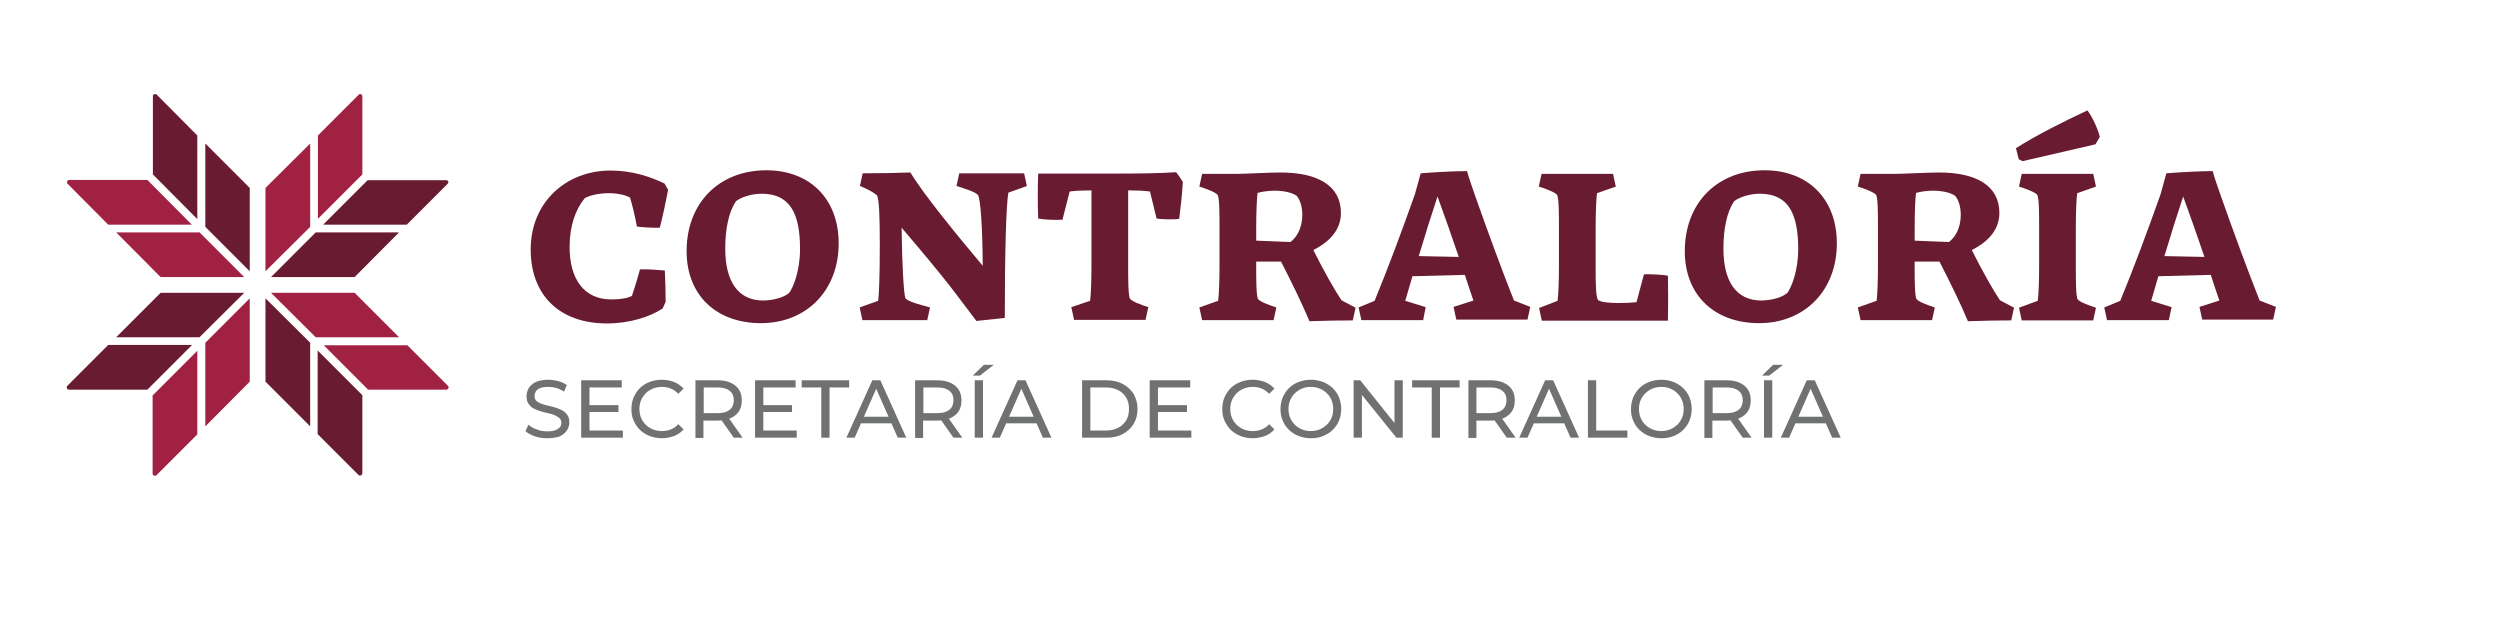 <?xml version="1.0" encoding="utf-8"?>
<!-- Generator: Adobe Illustrator 25.4.1, SVG Export Plug-In . SVG Version: 6.00 Build 0)  -->
<svg version="1.1" id="Capa_1" xmlns="http://www.w3.org/2000/svg" xmlns:xlink="http://www.w3.org/1999/xlink" x="0px" y="0px"
	 viewBox="0 0 905.9 225.9" style="enable-background:new 0 0 905.9 225.9;" xml:space="preserve">
<style type="text/css">
	.st0{fill:#A02142;}
	.st1{fill:#691B32;}
	.st2{fill:#707271;}
</style>
<g>
	<g>
		<g>
			<g>
				<path class="st0" d="M131.3,34.9v28.3l-16.1,16.1V49.1L130,34.3C130.5,33.8,131.3,34.2,131.3,34.9z"/>
			</g>
			<g>
				<polygon class="st0" points="112.4,52 112.4,82.2 96.2,98.3 96.2,68.1 				"/>
			</g>
		</g>
		<g>
			<g>
				<polygon class="st1" points="90.5,68.1 90.5,98.3 74.4,82.2 74.4,52 				"/>
			</g>
			<g>
				<path class="st1" d="M71.5,49.1v30.3L55.4,63.2V34.9c0-0.7,0.9-1.1,1.4-0.6L71.5,49.1z"/>
			</g>
		</g>
		<g>
			<g>
				<path class="st0" d="M71.5,127.1v30.3l-14.8,14.8c-0.5,0.5-1.4,0.1-1.4-0.6v-28.3L71.5,127.1z"/>
			</g>
			<g>
				<polygon class="st0" points="90.5,108.1 90.5,138.3 74.4,154.5 74.4,124.2 				"/>
			</g>
		</g>
		<g>
			<g>
				<polygon class="st1" points="112.4,124.2 112.4,154.5 96.2,138.3 96.2,108.1 				"/>
			</g>
			<g>
				<path class="st1" d="M131.3,143.2v28.3c0,0.7-0.9,1.1-1.4,0.6l-14.8-14.8v-30.3L131.3,143.2z"/>
			</g>
		</g>
		<g>
			<g>
				<path class="st0" d="M161.7,141.2h-28.3l-16.1-16.1h30.3l14.8,14.8C162.8,140.3,162.4,141.2,161.7,141.2z"/>
			</g>
			<g>
				<polygon class="st0" points="144.6,122.2 114.4,122.2 98.2,106.1 128.5,106.1 				"/>
			</g>
		</g>
		<g>
			<g>
				<polygon class="st1" points="144.6,84.2 128.5,100.4 98.2,100.4 114.4,84.2 				"/>
			</g>
			<g>
				<path class="st1" d="M162.2,66.6l-14.8,14.8h-30.3l16.1-16.1h28.3C162.4,65.2,162.8,66.1,162.2,66.6z"/>
			</g>
		</g>
		<g>
			<g>
				<path class="st0" d="M69.5,81.4H39.2L24.5,66.6c-0.5-0.5-0.1-1.4,0.6-1.4h28.3L69.5,81.4z"/>
			</g>
			<g>
				<polygon class="st0" points="88.5,100.4 58.2,100.4 42.1,84.2 72.3,84.2 				"/>
			</g>
		</g>
		<g>
			<g>
				<polygon class="st1" points="88.5,106.1 72.3,122.2 42.1,122.2 58.2,106.1 				"/>
			</g>
			<g>
				<path class="st1" d="M69.5,125.1l-16.1,16.1H25c-0.7,0-1.1-0.9-0.6-1.4l14.8-14.8H69.5z"/>
			</g>
		</g>
	</g>
	<g>
		<path class="st1" d="M229,107.2c0.5-1.5,1.7-5.2,2.9-9.6c1.9-0.1,7,0.2,9,0.4c0.2,3.3,0.3,8.4,0.3,11.4l-1.1,2.4
			c-4.6,3-11.9,5.4-20.2,5.4c-17.1,0-27.6-10.2-27.6-26.8c0-17.2,12.9-28.6,28.9-28.6c7.7,0,14.2,2.1,19.6,4.7l1.3,2.3
			c-0.8,4.1-2,9.9-3,13.7c-1.8,0.1-6.3-0.1-8.3-0.4c-0.8-4.3-1.9-8.6-2.5-10.5c-1.5-0.9-4.6-1.6-7.7-1.6c-3.6,0-6.9,0.8-8.7,1.8
			c-3.3,4-5.5,9.9-5.5,17.7c0,11.6,5.2,19,15.1,19C225.1,108.5,227.6,108,229,107.2z"/>
		<path class="st1" d="M248.8,91c0-17.4,11.7-29.3,28.9-29.3c15.5,0,26.2,10.1,26.2,26.5c0,17-11.6,28.9-28.2,28.9
			C259.8,117.1,248.8,107.2,248.8,91z M286,106.1c1.5-2.1,3.9-8,3.9-15.9c0-12.8-3.6-20-13.9-20c-3.6,0-7.4,1.2-9.3,2.7
			c-2.6,3.8-3.9,9.9-3.9,17.2c0,11.7,4.5,18.8,13.8,18.8C280.6,108.8,284.2,107.7,286,106.1z"/>
		<path class="st1" d="M353.8,116.3l-7.1-9.4c-5.8-7.7-13.7-17-20-24.4c0.2,14.3,0.8,24.1,1.4,25.6c1,1.2,5.2,2.3,8.9,3.3l-1,4.6
			h-23.5l-1-4.6l6.7-2.4c0.3-2,0.6-8.7,0.6-20c0-10.4-0.2-17-1.1-18.3c-1.3-1.1-3.8-2.4-6.1-3.3l1-4.6c5.5,0,12.2-0.1,17.3-0.3
			c4.8,8,17.2,23.1,26.2,33.8c-0.1-14.6-0.8-24-1.7-25.6c-0.8-1.1-4.9-2.4-7.8-3.3l1-4.6h23.5l1,4.6l-6.7,2.4
			c-0.8,4.3-1.3,21.6-1.3,45.4L353.8,116.3z"/>
		<path class="st1" d="M395,109c0.3-2,0.5-7.1,0.5-13V69h-0.8c-2.4,0-5.1,0.1-7.1,0.4L385,79.6c-2.2,0.2-6.9,0-8.8-0.4
			c-0.2-5.2-0.2-10.9,0-16.3h27.5c9.2,0,16.7-0.1,22.5-0.5c0.8,1,1.8,2.5,2.4,3.5c-0.2,4.3-0.8,9.5-1.3,13.4
			c-1.8,0.3-6.5,0.2-8.2-0.1l-2.4-9.8c-2-0.3-4.7-0.4-7.1-0.4h-0.8v27.7c0,4.2,0,10.7,0.7,11.6c0.8,1,4.1,2.2,6.6,3l-1,4.6h-25.9
			l-1-4.6L395,109z"/>
		<path class="st1" d="M441.4,109c0.3-2,0.5-7.1,0.5-13V82.2c0-4.3,0-10.7-0.7-11.6c-0.8-1-4.1-2.2-6.6-3l1-4.6h12.7
			c2.8,0,11.5-0.5,15.6-0.5c13.7,0,22,4.8,22,14.7c0,6.7-5,10.9-10,13.4c3.6,7.2,7.7,14.5,10.2,18.2l5.1,2.7l-1,4.6
			c-5.2,0-9.6,0.1-15.7,0.3c-2.5-6-6.1-13.4-10.3-21.6h-9v2c0,4.2,0,10.7,0.7,11.6c0.8,1,4.1,2.2,6.6,3l-1,4.6h-25.9l-1-4.6
			L441.4,109z M455.2,87.2l12.4,0.5c2.3-1.7,4.3-5.1,4.3-9.8c0-3.1-0.8-5.4-2-6.9c-1.6-1.2-4.7-1.9-8.1-1.9c-2,0-4.3,0.3-6.1,0.8
			c-0.3,2-0.5,7.1-0.5,13V87.2z"/>
		<path class="st1" d="M515.7,116h-22.4l-1-4.6l5.8-2.4c4.7-11.4,9.9-25.3,14.6-38.6l2.1-7.6c4.8-0.4,12.4-0.8,16.8-0.8
			c0.6,2.4,1.7,5.3,2.7,8.3c4.7,13.4,10.4,28.8,14.3,38.6l5.9,2.3l-1,4.6h-25.8l-1-4.6l7.2-2.3c-0.9-2.7-2-5.8-3.1-9.3l-19,0.5
			c-0.9,3-1.7,6-2.6,8.9l7.4,2.3L515.7,116z M528.6,93.1c-2.4-7.1-5.2-15-7.7-21.9c-2.1,6.3-4.5,13.9-6.8,21.6L528.6,93.1z"/>
		<path class="st1" d="M564.4,109c0.3-2,0.5-7.1,0.5-13V82.2c0-4.3,0-10.7-0.7-11.6c-0.8-1-4.1-2.2-6.6-3l1-4.6h25.9l1,4.6l-6.8,2.4
			c-0.3,2-0.5,7.1-0.5,13v13.9c0,5,0,11.2,1,11.9c1.2,0.8,4.6,1,7.3,1c2.3,0,4.8-0.1,6.5-0.3l2.7-10.1c2.1-0.1,6.8,0.1,8.7,0.5
			c0.1,5.2,0.1,10.8,0,16.3h-45.7l-1-4.6L564.4,109z"/>
		<path class="st1" d="M610.5,91c0-17.4,11.7-29.3,28.9-29.3c15.5,0,26.2,10.1,26.2,26.5c0,17-11.6,28.9-28.2,28.9
			C621.5,117.1,610.5,107.2,610.5,91z M647.7,106.1c1.5-2.1,3.9-8,3.9-15.9c0-12.8-3.6-20-13.9-20c-3.6,0-7.4,1.2-9.3,2.7
			c-2.6,3.8-3.9,9.9-3.9,17.2c0,11.7,4.5,18.8,13.8,18.8C642.3,108.8,645.9,107.7,647.7,106.1z"/>
		<path class="st1" d="M680,109c0.3-2,0.5-7.1,0.5-13V82.2c0-4.3,0-10.7-0.7-11.6c-0.8-1-4.1-2.2-6.6-3l1-4.6h12.7
			c2.8,0,11.5-0.5,15.6-0.5c13.7,0,22,4.8,22,14.7c0,6.7-5,10.9-10,13.4c3.6,7.2,7.7,14.5,10.2,18.2l5.1,2.7l-1,4.6
			c-5.2,0-9.6,0.1-15.7,0.3c-2.5-6-6.1-13.4-10.3-21.6h-9v2c0,4.2,0,10.7,0.7,11.6c0.8,1,4.1,2.2,6.6,3l-1,4.6h-25.9l-1-4.6L680,109
			z M693.8,87.2l12.4,0.5c2.3-1.7,4.3-5.1,4.3-9.8c0-3.1-0.8-5.4-2-6.9c-1.6-1.2-4.7-1.9-8.1-1.9c-2,0-4.3,0.3-6.1,0.8
			c-0.3,2-0.5,7.1-0.5,13V87.2z"/>
		<path class="st1" d="M756.4,40c1.8,2.4,3.7,6.5,4.5,9.6l-1.6,2.7l-26.4,6.1l-1.4-0.7l-1-4C738,48.9,747.9,44,756.4,40z M738.4,109
			c0.3-2,0.5-7.1,0.5-13V82.2c0-4.3,0-10.7-0.7-11.6c-0.8-1-4.1-2.2-6.6-3l1-4.6h25.9l1,4.6l-6.8,2.4c-0.3,2-0.5,7.1-0.5,13v13.9
			c0,4.2,0,10.7,0.7,11.6c0.8,1,4.1,2.2,6.6,3l-1,4.6h-25.9l-1-4.6L738.4,109z"/>
		<path class="st1" d="M785.9,116h-22.4l-1-4.6l5.8-2.4c4.7-11.4,9.9-25.3,14.6-38.6l2.1-7.6c4.8-0.4,12.4-0.8,16.8-0.8
			c0.6,2.4,1.7,5.3,2.7,8.3c4.7,13.4,10.4,28.8,14.3,38.6l5.9,2.3l-1,4.6H798l-1-4.6l7.2-2.3c-0.9-2.7-2-5.8-3.1-9.3l-19,0.5
			c-0.9,3-1.7,6-2.6,8.9l7.4,2.3L785.9,116z M798.8,93.1c-2.4-7.1-5.2-15-7.7-21.9c-2.1,6.3-4.5,13.9-6.8,21.6L798.8,93.1z"/>
	</g>
	<g>
		<path class="st2" d="M198.3,158.8c-1.6,0-3.1-0.2-4.5-0.7c-1.4-0.5-2.6-1.1-3.4-1.9l1.1-2.3c0.8,0.7,1.8,1.3,3,1.7
			c1.2,0.5,2.5,0.7,3.8,0.7c1.2,0,2.2-0.1,2.9-0.4c0.8-0.3,1.3-0.7,1.7-1.1c0.4-0.5,0.5-1,0.5-1.6c0-0.7-0.2-1.3-0.7-1.7
			c-0.5-0.4-1.1-0.8-1.8-1.1c-0.7-0.3-1.6-0.5-2.4-0.7c-0.9-0.2-1.8-0.4-2.7-0.7c-0.9-0.3-1.7-0.6-2.5-1c-0.7-0.4-1.3-1-1.8-1.7
			c-0.5-0.7-0.7-1.6-0.7-2.7c0-1.1,0.3-2.1,0.8-3c0.6-0.9,1.4-1.6,2.6-2.2c1.2-0.5,2.7-0.8,4.5-0.8c1.2,0,2.4,0.2,3.6,0.5
			c1.2,0.3,2.2,0.8,3.1,1.4l-1,2.4c-0.9-0.6-1.8-1-2.8-1.3c-1-0.3-1.9-0.4-2.9-0.4c-1.2,0-2.1,0.1-2.9,0.4s-1.3,0.7-1.6,1.2
			c-0.3,0.5-0.5,1-0.5,1.7c0,0.7,0.2,1.3,0.7,1.8c0.5,0.4,1.1,0.8,1.8,1c0.7,0.3,1.6,0.5,2.4,0.7c0.9,0.2,1.8,0.4,2.7,0.7
			c0.9,0.3,1.7,0.6,2.5,1c0.7,0.4,1.3,1,1.8,1.7c0.5,0.7,0.7,1.6,0.7,2.7c0,1.1-0.3,2-0.9,2.9c-0.6,0.9-1.5,1.6-2.7,2.2
			C201.6,158.5,200.1,158.8,198.3,158.8z"/>
		<path class="st2" d="M213.6,156h12.1v2.6h-15.1v-20.8h14.7v2.6h-11.7V156z M213.4,146.8h10.7v2.5h-10.7V146.8z"/>
		<path class="st2" d="M239.8,158.8c-1.6,0-3-0.3-4.4-0.8c-1.3-0.5-2.5-1.3-3.5-2.2c-1-1-1.7-2.1-2.3-3.4c-0.6-1.3-0.8-2.7-0.8-4.2
			c0-1.5,0.3-3,0.8-4.2c0.6-1.3,1.3-2.4,2.3-3.4c1-1,2.2-1.7,3.5-2.2c1.3-0.5,2.8-0.8,4.4-0.8c1.6,0,3.1,0.3,4.4,0.8
			c1.4,0.5,2.5,1.4,3.5,2.4l-1.9,1.9c-0.8-0.8-1.7-1.5-2.7-1.9c-1-0.4-2-0.6-3.2-0.6c-1.2,0-2.3,0.2-3.3,0.6c-1,0.4-1.9,1-2.6,1.7
			c-0.7,0.7-1.3,1.6-1.7,2.5c-0.4,1-0.6,2-0.6,3.2c0,1.1,0.2,2.2,0.6,3.2c0.4,1,1,1.8,1.7,2.5c0.7,0.7,1.6,1.3,2.6,1.7
			c1,0.4,2.1,0.6,3.3,0.6c1.1,0,2.2-0.2,3.2-0.6c1-0.4,1.9-1,2.7-1.9l1.9,1.9c-1,1.1-2.1,1.9-3.5,2.4
			C242.9,158.5,241.4,158.8,239.8,158.8z"/>
		<path class="st2" d="M252,158.6v-20.8h8.1c1.8,0,3.4,0.3,4.7,0.9c1.3,0.6,2.3,1.4,3,2.5c0.7,1.1,1,2.4,1,3.9c0,1.5-0.3,2.8-1,3.9
			c-0.7,1.1-1.7,1.9-3,2.5c-1.3,0.6-2.8,0.9-4.7,0.9h-6.5l1.3-1.4v7.7H252z M255,151.2l-1.3-1.5h6.4c1.9,0,3.3-0.4,4.3-1.2
			c1-0.8,1.5-2,1.5-3.5c0-1.5-0.5-2.6-1.5-3.4c-1-0.8-2.4-1.2-4.3-1.2h-6.4l1.3-1.5V151.2z M265.9,158.6l-5.3-7.5h3.2l5.3,7.5H265.9
			z"/>
		<path class="st2" d="M276.6,156h12.1v2.6h-15.1v-20.8h14.7v2.6h-11.7V156z M276.3,146.8H287v2.5h-10.7V146.8z"/>
		<path class="st2" d="M297.6,158.6v-18.2h-7.1v-2.6h17.2v2.6h-7.1v18.2H297.6z"/>
		<path class="st2" d="M306.7,158.6l9.4-20.8h2.9l9.4,20.8h-3.1l-8.4-19.1h1.2l-8.4,19.1H306.7z M310.7,153.4l0.8-2.4h11.7l0.9,2.4
			H310.7z"/>
		<path class="st2" d="M331.6,158.6v-20.8h8.1c1.8,0,3.4,0.3,4.7,0.9c1.3,0.6,2.3,1.4,3,2.5c0.7,1.1,1,2.4,1,3.9
			c0,1.5-0.3,2.8-1,3.9c-0.7,1.1-1.7,1.9-3,2.5c-1.3,0.6-2.8,0.9-4.7,0.9h-6.5l1.3-1.4v7.7H331.6z M334.6,151.2l-1.3-1.5h6.4
			c1.9,0,3.3-0.4,4.3-1.2c1-0.8,1.5-2,1.5-3.5c0-1.5-0.5-2.6-1.5-3.4c-1-0.8-2.4-1.2-4.3-1.2h-6.4l1.3-1.5V151.2z M345.5,158.6
			l-5.3-7.5h3.2l5.3,7.5H345.5z"/>
		<path class="st2" d="M352.5,136.1l4-3.9h3.6l-5,3.9H352.5z M353.2,158.6v-20.8h3v20.8H353.2z"/>
		<path class="st2" d="M359.3,158.6l9.4-20.8h2.9l9.4,20.8h-3.1l-8.4-19.1h1.2l-8.4,19.1H359.3z M363.3,153.4l0.8-2.4h11.7l0.9,2.4
			H363.3z"/>
		<path class="st2" d="M392.1,158.6v-20.8h8.8c2.2,0,4.2,0.4,5.9,1.3c1.7,0.9,3,2.1,4,3.7c0.9,1.6,1.4,3.4,1.4,5.4s-0.5,3.9-1.4,5.4
			s-2.3,2.8-4,3.7c-1.7,0.9-3.6,1.3-5.9,1.3H392.1z M395.1,156h5.6c1.7,0,3.2-0.3,4.5-1c1.3-0.7,2.2-1.6,2.9-2.7
			c0.7-1.2,1-2.5,1-4.1c0-1.6-0.3-2.9-1-4.1c-0.7-1.2-1.7-2.1-2.9-2.7c-1.3-0.7-2.7-1-4.5-1h-5.6V156z"/>
		<path class="st2" d="M419.6,156h12.1v2.6h-15.1v-20.8h14.7v2.6h-11.7V156z M419.4,146.8h10.7v2.5h-10.7V146.8z"/>
		<path class="st2" d="M453.9,158.8c-1.6,0-3-0.3-4.4-0.8c-1.3-0.5-2.5-1.3-3.5-2.2c-1-1-1.7-2.1-2.3-3.4c-0.6-1.3-0.8-2.7-0.8-4.2
			c0-1.5,0.3-3,0.8-4.2c0.6-1.3,1.3-2.4,2.3-3.4c1-1,2.2-1.7,3.5-2.2c1.3-0.5,2.8-0.8,4.4-0.8c1.6,0,3.1,0.3,4.4,0.8
			c1.4,0.5,2.5,1.4,3.5,2.4l-1.9,1.9c-0.8-0.8-1.7-1.5-2.7-1.9c-1-0.4-2-0.6-3.2-0.6c-1.2,0-2.3,0.2-3.3,0.6c-1,0.4-1.9,1-2.6,1.7
			c-0.7,0.7-1.3,1.6-1.7,2.5c-0.4,1-0.6,2-0.6,3.2c0,1.1,0.2,2.2,0.6,3.2c0.4,1,1,1.8,1.7,2.5c0.7,0.7,1.6,1.3,2.6,1.7
			c1,0.4,2.1,0.6,3.3,0.6c1.1,0,2.2-0.2,3.2-0.6c1-0.4,1.9-1,2.7-1.9l1.9,1.9c-1,1.1-2.1,1.9-3.5,2.4
			C457,158.5,455.5,158.8,453.9,158.8z"/>
		<path class="st2" d="M475,158.8c-1.6,0-3.1-0.3-4.4-0.8c-1.4-0.5-2.5-1.3-3.5-2.2c-1-1-1.8-2.1-2.3-3.4c-0.6-1.3-0.8-2.7-0.8-4.2
			c0-1.5,0.3-2.9,0.8-4.2c0.6-1.3,1.3-2.4,2.3-3.4c1-1,2.2-1.7,3.5-2.2c1.3-0.5,2.8-0.8,4.4-0.8c1.6,0,3,0.3,4.4,0.8
			c1.3,0.5,2.5,1.3,3.5,2.2c1,1,1.8,2.1,2.3,3.4c0.5,1.3,0.8,2.7,0.8,4.2c0,1.5-0.3,3-0.8,4.2c-0.5,1.3-1.3,2.4-2.3,3.4
			c-1,1-2.2,1.7-3.5,2.2C478,158.6,476.6,158.8,475,158.8z M475,156.2c1.1,0,2.2-0.2,3.2-0.6c1-0.4,1.8-1,2.6-1.7
			c0.7-0.7,1.3-1.6,1.7-2.5c0.4-1,0.6-2,0.6-3.2c0-1.1-0.2-2.2-0.6-3.2c-0.4-1-1-1.8-1.7-2.5c-0.7-0.7-1.6-1.3-2.6-1.7
			c-1-0.4-2-0.6-3.2-0.6c-1.2,0-2.2,0.2-3.2,0.6c-1,0.4-1.8,1-2.6,1.7c-0.7,0.7-1.3,1.6-1.7,2.5c-0.4,1-0.6,2-0.6,3.2
			c0,1.1,0.2,2.2,0.6,3.2c0.4,1,1,1.8,1.7,2.5c0.7,0.7,1.6,1.3,2.6,1.7C472.7,156,473.8,156.2,475,156.2z"/>
		<path class="st2" d="M490.5,158.6v-20.8h2.4l13.7,17.1h-1.3v-17.1h3v20.8H506l-13.8-17.1h1.3v17.1H490.5z"/>
		<path class="st2" d="M518.8,158.6v-18.2h-7.1v-2.6h17.2v2.6h-7.1v18.2H518.8z"/>
		<path class="st2" d="M532.1,158.6v-20.8h8.1c1.8,0,3.4,0.3,4.7,0.9c1.3,0.6,2.3,1.4,3,2.5c0.7,1.1,1,2.4,1,3.9
			c0,1.5-0.3,2.8-1,3.9c-0.7,1.1-1.7,1.9-3,2.5c-1.3,0.6-2.8,0.9-4.7,0.9h-6.5l1.3-1.4v7.7H532.1z M535,151.2l-1.3-1.5h6.4
			c1.9,0,3.3-0.4,4.3-1.2c1-0.8,1.5-2,1.5-3.5c0-1.5-0.5-2.6-1.5-3.4c-1-0.8-2.4-1.2-4.3-1.2h-6.4l1.3-1.5V151.2z M546,158.6
			l-5.3-7.5h3.2l5.3,7.5H546z"/>
		<path class="st2" d="M550.5,158.6l9.4-20.8h2.9l9.4,20.8h-3.1l-8.4-19.1h1.2l-8.4,19.1H550.5z M554.5,153.4l0.8-2.4H567l0.9,2.4
			H554.5z"/>
		<path class="st2" d="M575.4,158.6v-20.8h3V156h11.3v2.6H575.4z"/>
		<path class="st2" d="M602,158.8c-1.6,0-3.1-0.3-4.4-0.8c-1.4-0.5-2.5-1.3-3.5-2.2c-1-1-1.8-2.1-2.3-3.4c-0.6-1.3-0.8-2.7-0.8-4.2
			c0-1.5,0.3-2.9,0.8-4.2c0.6-1.3,1.3-2.4,2.3-3.4c1-1,2.2-1.7,3.5-2.2c1.3-0.5,2.8-0.8,4.4-0.8c1.6,0,3,0.3,4.4,0.8
			c1.3,0.5,2.5,1.3,3.5,2.2c1,1,1.8,2.1,2.3,3.4c0.5,1.3,0.8,2.7,0.8,4.2c0,1.5-0.3,3-0.8,4.2c-0.5,1.3-1.3,2.4-2.3,3.4
			c-1,1-2.2,1.7-3.5,2.2C605.1,158.6,603.6,158.8,602,158.8z M602,156.2c1.1,0,2.2-0.2,3.2-0.6c1-0.4,1.8-1,2.6-1.7
			c0.7-0.7,1.3-1.6,1.7-2.5c0.4-1,0.6-2,0.6-3.2c0-1.1-0.2-2.2-0.6-3.2c-0.4-1-1-1.8-1.7-2.5c-0.7-0.7-1.6-1.3-2.6-1.7
			c-1-0.4-2-0.6-3.2-0.6c-1.2,0-2.2,0.2-3.2,0.6c-1,0.4-1.8,1-2.6,1.7c-0.7,0.7-1.3,1.6-1.7,2.5c-0.4,1-0.6,2-0.6,3.2
			c0,1.1,0.2,2.2,0.6,3.2c0.4,1,1,1.8,1.7,2.5c0.7,0.7,1.6,1.3,2.6,1.7C599.8,156,600.9,156.2,602,156.2z"/>
		<path class="st2" d="M617.6,158.6v-20.8h8.1c1.8,0,3.4,0.3,4.7,0.9c1.3,0.6,2.3,1.4,3,2.5c0.7,1.1,1,2.4,1,3.9
			c0,1.5-0.3,2.8-1,3.9c-0.7,1.1-1.7,1.9-3,2.5c-1.3,0.6-2.8,0.9-4.7,0.9h-6.5l1.3-1.4v7.7H617.6z M620.6,151.2l-1.3-1.5h6.4
			c1.9,0,3.3-0.4,4.3-1.2c1-0.8,1.5-2,1.5-3.5c0-1.5-0.5-2.6-1.5-3.4c-1-0.8-2.4-1.2-4.3-1.2h-6.4l1.3-1.5V151.2z M631.5,158.6
			l-5.3-7.5h3.2l5.3,7.5H631.5z"/>
		<path class="st2" d="M638.5,136.1l4-3.9h3.6l-5,3.9H638.5z M639.2,158.6v-20.8h3v20.8H639.2z"/>
		<path class="st2" d="M645.3,158.6l9.4-20.8h2.9l9.4,20.8h-3.1l-8.4-19.1h1.2l-8.4,19.1H645.3z M649.3,153.4l0.8-2.4h11.7l0.9,2.4
			H649.3z"/>
	</g>
</g>
</svg>
